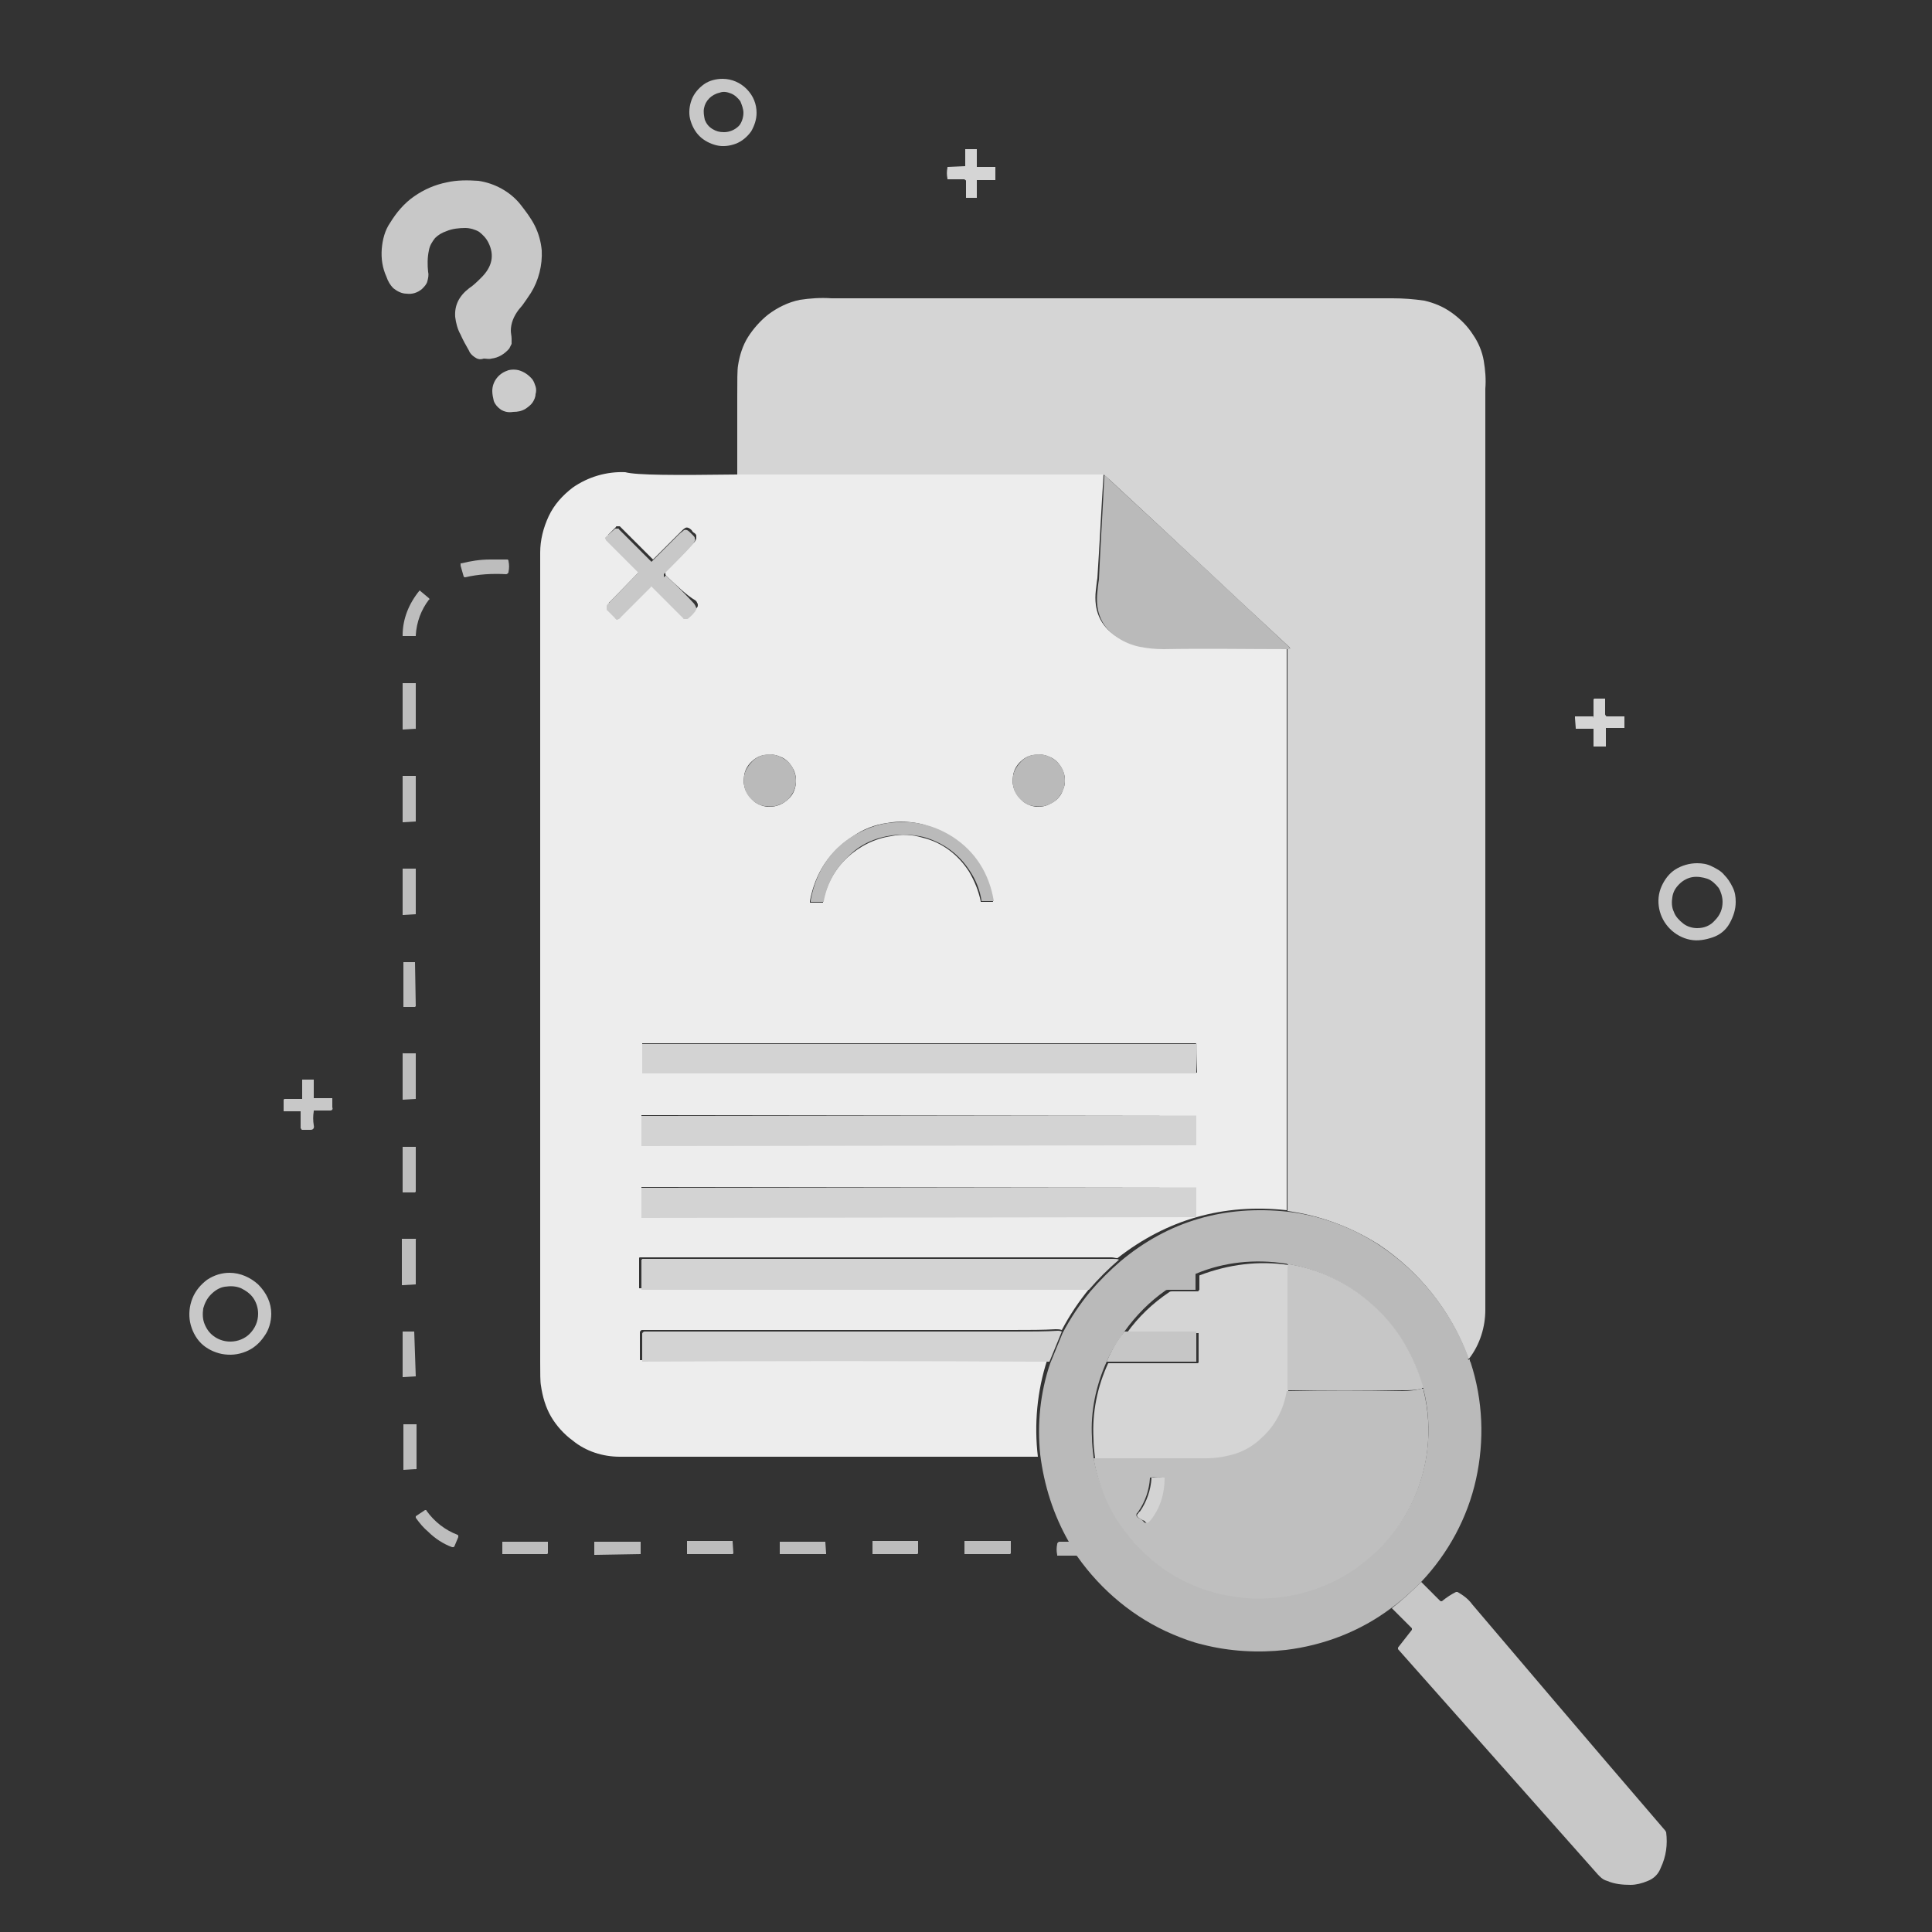 <svg width="250" height="250" viewBox="0 0 250 250" fill="none" xmlns="http://www.w3.org/2000/svg">
    <rect x="0" y="0" width="250" height="250" fill="#333333" stroke="none"/>
    <g clip-path="url(#clip0_147_3)">
        <mask id="mask0_147_3" style="mask-type:luminance" maskUnits="userSpaceOnUse" x="0" y="0" width="250" height="250">
            <path d="M250 0H0V250H250V0Z" fill="white"/>
        </mask>
        <g mask="url(#mask0_147_3)">
            <path d="M97.9 14.6C97.9 15.5 97.6 16.3 97.2 17C96.7 17.7 96 18.3 95.2 18.6C94.4 18.9 93.5 19 92.7 18.8C91.9 18.6 91.1 18.2 90.5 17.6C89.9 17 89.5 16.2 89.3 15.4C89.1 14.6 89.2 13.7 89.5 12.9C89.8 12.1 90.4 11.4 91.1 10.9C91.8 10.4 92.7 10.2 93.5 10.2C94.7 10.2 95.8 10.7 96.6 11.5C97.5 12.4 97.9 13.5 97.9 14.6ZM96.2 14.6C96.2 14.1 96 13.6 95.8 13.1C95.5 12.7 95.1 12.3 94.6 12.1C94.1 11.9 93.6 11.8 93.1 12C92.6 12.1 92.1 12.4 91.8 12.7C91.4 13.1 91.2 13.5 91.1 14C91 14.5 91.1 15 91.2 15.5C91.4 16 91.7 16.4 92.2 16.7C92.7 17 93.1 17.1 93.7 17.1C94.4 17.1 95.1 16.8 95.6 16.3C95.9 16 96.2 15.3 96.2 14.6Z" fill="#C8C8C8"/>
            <path d="M124.9 21.5V19.3H126.3H126.4C126.4 19.3 126.4 19.3 126.4 19.4V21.5V21.6H126.5H128.7C128.7 21.6 128.7 21.6 128.8 21.6C128.8 21.6 128.8 21.6 128.8 21.7C128.8 21.7 128.8 21.7 128.8 21.8V23.1V23.2C128.8 23.2 128.8 23.2 128.8 23.3C128.8 23.3 128.8 23.3 128.7 23.3C128.7 23.3 128.7 23.3 128.6 23.3H126.4V25.5V25.6C126.4 25.6 126.4 25.6 126.3 25.6H125V23.4C125 23.4 125 23.3 124.9 23.3L124.8 23.2H122.7H122.6C122.6 23.2 122.6 23.2 122.6 23.1C122.5 22.6 122.5 22.2 122.6 21.7V21.6C122.6 21.6 122.6 21.6 122.7 21.6L124.9 21.5C124.8 21.6 124.8 21.6 124.9 21.5Z" fill="#D5D5D5"/>
            <path d="M61.4 46.2C61.1 46 60.8 45.7 60.7 45.4C60.3 44.7 59.9 44 59.6 43.3C59.2 42.6 59 41.8 58.9 41C58.8 39.5 59.4 38.3 60.7 37.3C61.3 36.9 61.8 36.4 62.3 35.9C63.7 34.5 64 33 63.2 31.4C62.9 30.8 62.5 30.4 62 30C61.5 29.7 60.8 29.5 60.2 29.5C59.4 29.5 58.5 29.6 57.8 29.9C57.2 30.1 56.7 30.4 56.3 30.8C55.9 31.3 55.6 31.8 55.5 32.4C55.3 33.3 55.3 34.3 55.4 35.2C55.5 35.6 55.4 36 55.3 36.4C55.2 36.8 54.9 37.1 54.6 37.4C54 37.9 53.3 38.1 52.6 38C52 38 51.4 37.7 50.9 37.3C50.5 36.9 50.2 36.4 50 35.8C49.5 34.7 49.3 33.5 49.4 32.2C49.5 31 49.8 29.8 50.5 28.8C51.3 27.5 52.3 26.3 53.6 25.4C54.9 24.5 56.3 23.9 57.8 23.6C59.1 23.3 60.5 23.3 61.9 23.4C64 23.7 66 24.8 67.3 26.4C68 27.3 68.7 28.2 69.2 29.2C69.7 30.2 70 31.3 70.1 32.4C70.2 34.3 69.7 36.3 68.7 37.9C68.3 38.5 67.9 39.1 67.6 39.5L67.1 40.1C66.5 40.9 66.1 41.8 66.1 42.8C66.1 43.1 66.2 43.5 66.2 43.8C66.2 44 66.2 44.3 66.2 44.5C66.1 44.7 66 44.9 65.9 45.1C65.3 45.8 64.5 46.3 63.6 46.4C63.3 46.5 62.9 46.4 62.6 46.4C62 46.6 61.7 46.4 61.4 46.2Z" fill="#C8C8C8"/>
            <path d="M190.1 175.8C189.9 175.8 189.9 175.8 189.9 175.7V175.6V175.5C187.7 169.6 183.7 164.6 178.5 161.1C174.9 158.8 170.9 157.3 166.6 156.7C166.6 132.5 166.6 108.2 166.6 84C166.6 83.9 166.6 83.9 166.7 83.9C166.8 83.9 166.9 83.9 166.9 83.8C166.9 83.8 166.9 83.7 166.8 83.7C159 76.5 151.3 69.2 143.5 62C143.3 61.8 143 61.6 142.8 61.4C142.8 61.4 142.8 61.4 142.7 61.4H96.2C95.9 61.4 95.6 61.4 95.4 61.4C95.4 58.1 95.4 54.7 95.4 51.4C95.4 49.2 95.4 47.9 95.5 47.3C95.7 46 96.1 44.7 96.8 43.6C97.5 42.5 98.4 41.5 99.4 40.7C100.6 39.8 102 39.1 103.5 38.8C104.8 38.6 106.2 38.5 107.6 38.6H180.2C181.6 38.6 182.9 38.7 184.3 38.9C185.6 39.2 186.8 39.7 187.9 40.5C189 41.3 189.9 42.2 190.6 43.3C191.3 44.3 191.8 45.5 192 46.7C192.2 47.9 192.3 49.1 192.2 50.3C192.2 90 192.2 129.8 192.2 169.5C192.2 171.7 191.5 174 190.1 175.8Z" fill="#D5D5D5"/>
            <path d="M64.8 53C64.4 52.7 64.1 52.4 63.9 51.9C63.8 51.5 63.7 51 63.7 50.6C63.7 50 63.9 49.4 64.3 48.9C64.7 48.4 65.2 48.1 65.8 47.9C66.2 47.8 66.7 47.8 67.1 47.9C67.8 48.1 68.4 48.5 68.9 49.1C69.1 49.4 69.2 49.7 69.3 50C69.4 50.3 69.4 50.7 69.3 51C69.3 51.4 69.1 51.8 68.9 52.1C68.7 52.4 68.3 52.7 68 52.9C67.5 53.2 67 53.3 66.4 53.3C65.8 53.4 65.3 53.3 64.8 53Z" fill="#CCCCCC"/>
            <path d="M95.4 61.4C95.7 61.4 96 61.4 96.2 61.4H142.7C142.7 61.4 142.7 61.4 142.8 61.4C142.5 65.9 142.3 70.3 142 74.8C142 74.8 141.9 75.4 141.8 76.4C141.5 79 142.4 81 144.4 82.3C145.3 82.9 146.3 83.2 147.3 83.5C148.3 83.7 149.4 83.8 150.4 83.8C155.8 83.8 161.2 83.8 166.6 83.8C166.5 83.8 166.5 83.8 166.5 83.9C166.5 108.1 166.5 132.4 166.5 156.6C158.3 155.7 151 157.8 144.6 162.8C144.3 162.8 144.1 162.7 143.8 162.7H82.8C82.8 162.7 82.7 162.7 82.7 162.8V162.9V166.6V166.7C82.7 166.7 82.7 166.7 82.8 166.7H141C139.6 168.4 138.4 170.2 137.4 172.1C137.1 172 136.9 172 136.6 172C135 172.1 133.1 172.1 130.9 172.1C115.2 172.1 99.2 172.1 83.1 172.1C83 172.1 83 172.1 82.9 172.2C82.9 172.2 82.8 172.3 82.8 172.4V176C99.6 176 116.4 176 133.1 176C133.3 176 133.7 176 134.3 176C134.7 176 135.1 176 135.5 176C134.2 180 133.8 184.3 134.3 188.5H80.2C78 188.5 75.8 187.8 74.1 186.4C73 185.6 72 184.5 71.3 183.3C70.6 182.1 70.2 180.7 70 179.3C69.9 178.8 69.9 177.7 69.9 176.2C69.9 141.3 69.9 106.4 69.9 71.5C69.9 69.9 70.3 68.3 71 66.8C71.7 65.3 72.8 64.1 74.1 63.1C76.1 61.7 78.5 61 80.9 61.1C82.4 61.5 87.3 61.5 95.4 61.4ZM86.2 74.5C86.1 74.4 86.1 74.3 86.1 74.2C86.1 74.1 86.1 74.1 86.1 74L86.2 73.9C87.3 72.8 88.5 71.6 89.7 70.3C89.9 70.1 90 70 90.1 69.7C90.1 69.6 90.1 69.4 90.1 69.3C90.1 69.2 90 69.1 89.9 69C89.7 68.9 89.6 68.8 89.5 68.6C89.2 68.3 88.9 68.2 88.7 68.3C88.5 68.4 88.3 68.6 88.1 68.8C86.9 70 85.7 71.2 84.5 72.4L80.3 68.2L80.2 68.1C80.1 68.1 80.1 68.1 80 68.1C79.9 68.1 79.9 68.1 79.8 68.1C79.7 68.1 79.7 68.2 79.7 68.2L78.9 69C78.8 69.1 78.8 69.1 78.7 69.2C78.7 69.3 78.6 69.4 78.6 69.4C78.6 69.5 78.6 69.6 78.7 69.6C78.7 69.7 78.8 69.7 78.9 69.8L82.9 73.8L78.9 77.9C78.8 77.9 78.8 78 78.8 78.1C78.8 78.2 78.8 78.2 78.8 78.3C78.8 78.4 78.8 78.4 78.8 78.5C78.8 78.6 78.9 78.6 78.9 78.7L79.7 79.5C79.7 79.6 79.8 79.6 79.9 79.7C80 79.7 80.1 79.8 80.1 79.8C80.2 79.8 80.3 79.8 80.3 79.7C80.4 79.7 80.4 79.6 80.5 79.5L84.4 75.6L84.5 75.5C84.6 75.5 84.6 75.5 84.6 75.6L88.6 79.6L88.7 79.7C88.8 79.7 88.8 79.7 88.9 79.7C89 79.7 89 79.7 89.1 79.7C89.2 79.7 89.2 79.6 89.3 79.6C89.6 79.4 89.8 79.1 90 78.9C90.1 78.8 90.1 78.7 90.2 78.6C90.3 78.5 90.3 78.4 90.3 78.3C90.3 78.2 90.3 78.1 90.2 78C90.2 77.9 90.1 77.8 90 77.7C88.8 77 87.6 75.8 86.2 74.5ZM103 101C103 100.3 102.8 99.7 102.4 99.1C102 98.5 101.5 98.1 100.9 97.9C100.3 97.6 99.6 97.6 98.9 97.7C98.2 97.8 97.6 98.2 97.2 98.6C96.7 99.1 96.4 99.7 96.3 100.3C96.2 101 96.2 101.6 96.5 102.3C96.8 102.9 97.2 103.4 97.7 103.8C98.3 104.2 98.9 104.4 99.6 104.4C100.5 104.4 101.4 104 102 103.4C102.7 102.8 103 101.9 103 101ZM137.8 101C137.8 100.3 137.6 99.7 137.2 99.1C136.8 98.5 136.3 98.1 135.7 97.9C135.1 97.6 134.4 97.6 133.7 97.7C133 97.8 132.4 98.2 132 98.6C131.5 99.1 131.2 99.7 131.1 100.3C131 101 131 101.6 131.3 102.3C131.6 102.9 132 103.4 132.5 103.8C133.1 104.2 133.7 104.4 134.4 104.4C134.8 104.4 135.3 104.3 135.7 104.1C136.1 103.9 136.5 103.7 136.8 103.4C137.1 103.1 137.4 102.7 137.5 102.3C137.7 101.9 137.8 101.5 137.8 101ZM119.4 108.4C121.9 109 124 110.6 125.4 112.8C126.1 114 126.6 115.2 126.9 116.6V116.7C126.9 116.7 126.9 116.7 127 116.7H128.5C127.8 113.1 126.1 110.3 123.2 108.4C122.1 107.6 120.8 107.1 119.5 106.7C118 106.3 116.3 106.2 114.8 106.5C113.2 106.7 111.7 107.3 110.4 108.2C107.4 110.1 105.5 112.9 104.8 116.6C104.8 116.6 104.8 116.6 104.8 116.7C104.8 116.7 104.8 116.7 104.8 116.8C104.8 116.8 104.8 116.8 104.9 116.8H106.4H106.5C106.5 116.8 106.5 116.8 106.5 116.7C106.9 114.5 108 112.5 109.6 111C111.2 109.5 113.2 108.5 115.3 108.2C116.7 107.9 118.1 108 119.4 108.4ZM154.8 135.1C154.8 135 154.7 135 154.7 135H83.1V138.8H154.8H154.9C154.9 138.8 154.9 138.8 154.9 138.7L154.8 135.1ZM154.8 144.4L83 144.3V148.2H154.8V144.4ZM154.8 153.7L83 153.6V157.5H154.8V153.7Z" fill="#EDEDED"/>
            <path d="M142.9 61.5C143.2 61.7 143.4 61.8 143.6 62.1C151.4 69.3 159.1 76.5 166.9 83.8L167 83.9C167 84 167 84 166.8 84C161.4 84 156 83.9 150.6 84C149.5 84 148.5 83.9 147.5 83.7C146.5 83.5 145.5 83.1 144.6 82.5C142.6 81.2 141.7 79.2 142 76.6C142.1 75.5 142.2 75 142.2 75C142.4 70.4 142.7 66 142.9 61.5Z" fill="#BABABA"/>
            <path d="M86.2 74.5C87.6 75.8 88.8 77 89.8 78.1C89.9 78.2 89.9 78.3 90 78.4C90 78.5 90.1 78.6 90.1 78.7C90.1 78.8 90.1 78.9 90 79C90 79.1 89.9 79.2 89.8 79.3C89.6 79.6 89.3 79.8 89.1 80C89.1 80 89 80.1 88.9 80.1C88.8 80.1 88.8 80.1 88.7 80.1C88.6 80.1 88.6 80.1 88.5 80.1C88.4 80.1 88.4 80 88.4 80L84.4 76L84.3 75.9C84.2 75.9 84.2 75.9 84.2 76L80.3 79.9C80.3 80 80.2 80 80.1 80.1C80 80.1 79.9 80.2 79.9 80.2C79.8 80.2 79.7 80.2 79.7 80.1C79.6 80.1 79.6 80 79.5 79.9L78.6 79C78.5 79 78.5 78.9 78.5 78.8C78.5 78.7 78.5 78.7 78.5 78.6C78.5 78.5 78.5 78.5 78.5 78.4C78.5 78.3 78.6 78.3 78.6 78.2L82.6 74.1L78.6 70.1C78.5 70 78.5 70 78.4 69.9C78.4 69.8 78.3 69.7 78.3 69.7C78.3 69.6 78.3 69.5 78.4 69.5C78.4 69.4 78.5 69.4 78.6 69.3L79.5 68.5L79.6 68.4C79.7 68.4 79.7 68.4 79.8 68.4C79.9 68.4 79.9 68.4 80 68.4C80.1 68.4 80.1 68.5 80.1 68.5L84.3 72.7C85.5 71.5 86.7 70.3 87.9 69.1C88.1 68.9 88.3 68.8 88.5 68.6C88.8 68.5 89 68.6 89.3 68.9C89.4 69 89.6 69.2 89.7 69.3C89.8 69.4 89.9 69.5 89.9 69.6C89.9 69.7 90 69.9 89.9 70C89.8 70.2 89.7 70.4 89.5 70.6C88.3 71.9 87.1 73.1 86 74.2L85.9 74.3C85.9 74.3 85.9 74.4 85.9 74.5C85.9 74.6 85.9 74.6 85.9 74.7C86.2 74.4 86.2 74.5 86.2 74.5Z" fill="#C8C8C8"/>
            <path d="M65.8 72.6C65.9 73.1 65.9 73.5 65.8 74C65.8 74.1 65.8 74.1 65.7 74.2C65.7 74.2 65.6 74.3 65.5 74.3C63.7 74.2 61.9 74.3 60.2 74.7H60.1C60.1 74.7 60.1 74.7 60 74.6L59.6 73.2C59.6 73.2 59.6 73.2 59.6 73.1C59.6 73.1 59.6 73.1 59.6 73C59.6 73 59.6 73 59.6 72.9C59.6 72.8 59.6 72.9 59.7 72.9C60.9 72.6 62.1 72.4 63.4 72.4C63.8 72.4 64.2 72.4 64.5 72.4C64.8 72.4 65.2 72.4 65.6 72.4H65.7C65.8 72.5 65.8 72.5 65.8 72.6Z" fill="#BDBDBD"/>
            <path d="M55.5 77.4C55.6 77.5 55.6 77.6 55.5 77.6C54.5 78.9 53.9 80.5 53.8 82.2V82.3H53.7H52.2H52.1V82.2C52.1 80.1 52.9 78.1 54.3 76.4L55.5 77.4Z" fill="#BDBDBD"/>
            <path d="M53.8 94.3C53.8 94.4 53.8 94.4 53.8 94.3C53.7 94.4 53.8 94.4 53.8 94.3L52.2 94.4H52.1C52.1 94.4 52.1 94.4 52.1 94.3V88.5V88.4C52.1 88.4 52.1 88.4 52.2 88.4H53.7H53.8C53.8 88.4 53.8 88.4 53.8 88.5V94.3Z" fill="#BDBDBD"/>
            <path d="M206.2 92.8V90.7V90.6V90.5C206.2 90.5 206.2 90.5 206.3 90.4H206.4H207.7V92.4C207.7 92.5 207.7 92.5 207.8 92.6C207.8 92.7 207.9 92.7 208 92.7H210.1H210.2C210.2 92.7 210.2 92.7 210.2 92.8V94.1V94.2C210.2 94.2 210.2 94.2 210.1 94.2H207.9H207.8C207.8 94.2 207.8 94.2 207.8 94.3V96.5V96.6C207.8 96.6 207.8 96.6 207.7 96.6H206.4H206.3C206.3 96.6 206.3 96.6 206.2 96.6C206.2 96.6 206.2 96.6 206.2 96.5C206.2 96.5 206.2 96.5 206.2 96.4V94.4V94.3H206.1H204H203.9V94.2L203.8 92.9C203.8 92.9 203.8 92.9 203.8 92.8C203.8 92.8 203.8 92.8 203.8 92.7C203.8 92.7 203.8 92.7 203.9 92.7C204 92.7 203.9 92.7 204 92.7H206.2C206.1 92.9 206.1 92.9 206.2 92.8C206.2 92.9 206.1 92.9 206.2 92.8Z" fill="#D5D5D5"/>
            <path d="M103 101C103 101.7 102.8 102.3 102.4 102.9C102 103.5 101.5 103.9 100.9 104.1C100.3 104.4 99.6 104.4 98.9 104.3C98.2 104.2 97.6 103.8 97.2 103.4C96.7 102.9 96.4 102.3 96.3 101.7C96.2 101 96.2 100.4 96.5 99.7C96.8 99.1 97.2 98.6 97.7 98.2C98.3 97.8 98.9 97.6 99.6 97.6C100 97.6 100.5 97.7 100.9 97.9C101.3 98.1 101.7 98.3 102 98.6C102.3 98.9 102.6 99.3 102.7 99.7C102.9 100.1 103 100.6 103 101Z" fill="#BABABA"/>
            <path d="M137.8 101C137.8 101.7 137.6 102.3 137.2 102.9C136.8 103.5 136.3 103.9 135.7 104.1C135.1 104.4 134.4 104.4 133.7 104.3C133 104.2 132.4 103.8 132 103.4C131.5 102.9 131.2 102.3 131.1 101.7C131 101 131 100.4 131.3 99.7C131.6 99.1 132 98.6 132.5 98.2C133.1 97.8 133.7 97.6 134.4 97.6C135.3 97.6 136.2 98 136.8 98.6C137.5 99.3 137.8 100.1 137.8 101Z" fill="#BABABA"/>
            <path d="M53.8 106.3C53.7 106.4 53.7 106.4 53.8 106.3L52.2 106.4H52.1V106.3V100.5V100.4H52.2H53.7H53.8V100.5V106.3Z" fill="#BDBDBD"/>
            <path d="M115.4 108.1C113.2 108.4 111.2 109.3 109.7 110.9C108.1 112.4 107 114.4 106.6 116.6V116.7C106.6 116.7 106.6 116.7 106.5 116.7H105C105 116.7 105 116.7 104.9 116.7C104.9 116.7 104.9 116.7 104.9 116.6C104.9 116.6 104.9 116.6 104.9 116.5C105.6 112.7 107.5 109.9 110.5 108.1C111.9 107.3 113.4 106.7 114.9 106.5C116.5 106.3 118.1 106.3 119.6 106.7C120.9 107 122.2 107.6 123.3 108.3C126.2 110.2 128 113 128.6 116.6H127.1H127V116.5C126.8 115.2 126.3 113.9 125.5 112.7C124.1 110.5 122 109 119.5 108.3C118.1 108 116.8 107.9 115.4 108.1Z" fill="#BABABA"/>
            <path d="M224.6 116.7C224.6 117.7 224.3 118.6 223.8 119.5C223.3 120.4 222.5 121 221.6 121.3C220.7 121.6 219.7 121.8 218.7 121.6C217.7 121.4 216.8 120.9 216.1 120.2C215.4 119.5 214.9 118.6 214.7 117.6C214.5 116.6 214.6 115.6 215 114.7C215.4 113.8 216 113 216.8 112.5C217.6 112 218.6 111.7 219.6 111.7C220.3 111.7 220.9 111.8 221.5 112.1C222.1 112.4 222.7 112.7 223.1 113.2C223.6 113.7 223.9 114.2 224.2 114.8C224.5 115.4 224.6 116 224.6 116.7ZM222.9 116.7C222.9 116.1 222.7 115.4 222.4 114.9C222 114.4 221.5 113.9 220.9 113.7C220.3 113.5 219.6 113.4 219 113.5C218.4 113.6 217.8 113.9 217.3 114.4C216.8 114.9 216.5 115.4 216.4 116.1C216.3 116.7 216.3 117.4 216.6 118C216.8 118.6 217.3 119.1 217.8 119.5C218.3 119.9 219 120.1 219.6 120.1C220.5 120.1 221.3 119.8 221.9 119.1C222.6 118.4 222.9 117.6 222.9 116.7Z" fill="#C8C8C8"/>
            <path d="M53.8 118.3C53.8 118.4 53.8 118.4 53.8 118.3L52.2 118.4C52.2 118.4 52.2 118.4 52.1 118.4C52.1 118.4 52.1 118.4 52.1 118.3V112.5C52.1 112.5 52.1 112.5 52.1 112.4C52.1 112.4 52.1 112.4 52.2 112.4H53.7C53.7 112.4 53.7 112.4 53.8 112.4C53.8 112.4 53.8 112.4 53.8 112.5V118.3Z" fill="#BDBDBD"/>
            <path d="M53.8 130.2C53.8 130.3 53.8 130.3 53.8 130.2C53.7 130.3 53.7 130.3 53.7 130.3H52.2V124.5H53.7L53.8 130.2Z" fill="#BDBDBD"/>
            <path d="M154.8 138.8C154.8 138.9 154.8 138.9 154.8 138.8C154.8 138.9 154.7 138.9 154.7 138.9H83.1V135.1H154.8H154.9C154.9 135.1 154.9 135.1 154.9 135.2L154.8 138.8Z" fill="#D3D3D3"/>
            <path d="M53.8 142.2C53.8 142.3 53.8 142.3 53.8 142.2L52.2 142.3C52.2 142.3 52.2 142.3 52.1 142.3C52.1 142.3 52.1 142.3 52.1 142.2V136.4C52.1 136.4 52.1 136.4 52.1 136.3C52.1 136.2 52.1 136.3 52.2 136.3H53.7C53.7 136.3 53.7 136.3 53.8 136.3C53.8 136.3 53.8 136.3 53.8 136.4V142.2Z" fill="#BDBDBD"/>
            <path d="M39.1 141.9V139.7H40.4C40.4 139.7 40.4 139.7 40.5 139.7C40.5 139.7 40.5 139.7 40.6 139.7C40.6 139.7 40.6 139.7 40.6 139.8C40.6 139.8 40.6 139.8 40.6 139.9V141.9V142C40.6 142 40.6 142 40.6 142.1C40.6 142.1 40.6 142.1 40.7 142.1C40.7 142.1 40.7 142.1 40.8 142.1H42.9H43C43 142.1 43 142.1 43 142.2V143.1C43 143.2 43 143.2 43 143.3C43.1 143.5 43 143.7 42.7 143.7C42 143.7 41.3 143.7 40.7 143.7H40.6C40.6 143.7 40.6 143.7 40.6 143.8C40.5 144.4 40.5 145 40.6 145.6C40.7 146 40.5 146.2 40.2 146.2H39.9H39.1C39.1 146.2 39 146.2 39 146.1L38.9 146V143.8H36.7C36.7 143.8 36.7 143.8 36.7 143.7V142.4C36.7 142.3 36.7 142.3 36.7 142.3L36.8 142.2H39H39.1C39.1 142 39.1 142 39.1 141.9Z" fill="#C8C8C8"/>
            <path d="M154.8 148.2C154.8 148.3 154.8 148.3 154.8 148.2L83 148.3V144.4H154.8V148.2Z" fill="#D3D3D3"/>
            <path d="M53.8 154.2C53.7 154.3 53.7 154.3 53.7 154.3H52.2H52.1V154.2V148.5V148.4H52.2H53.7H53.8V148.5V154.2Z" fill="#BDBDBD"/>
            <path d="M154.8 157.5L83 157.6V153.7H154.8V157.5Z" fill="#D3D3D3"/>
            <path d="M166.7 156.8C170.9 157.3 175 158.8 178.6 161.2C183.8 164.7 187.8 169.7 190 175.6V175.7V175.8C189.9 175.9 190 176 190.2 175.9V176V176.1L190.3 176.3C191.9 181.2 192.1 186.4 191 191.4C189.9 196.4 187.4 201 183.9 204.7C182.7 205.9 181.4 207.1 180 208.1C176 211.1 171.3 212.9 166.4 213.5C162.8 213.9 159.1 213.7 155.6 212.8C154.3 212.5 153 212 151.8 211.5C146.8 209.4 142.5 205.8 139.4 201.4C139.4 201.4 139.4 201.4 139.3 201.3H139.2H136.9H136.8C136.8 201.3 136.8 201.3 136.8 201.2C136.7 200.7 136.7 200.3 136.8 199.8C136.8 199.7 136.8 199.7 136.9 199.6C137 199.5 137 199.5 137.1 199.5H138.3C136.3 196 135.1 192.2 134.6 188.2C134.2 184.2 134.6 180.2 135.9 176.4L137.5 172.5C138.5 170.6 139.7 168.8 141.1 167.1C142.3 165.7 143.6 164.4 145 163.2C151.2 158 158.5 155.9 166.7 156.8ZM145.5 172.3C144.6 173.5 143.8 174.8 143.2 176.2C141.8 179.3 141.1 182.7 141.3 186C141.3 186.8 141.4 187.7 141.5 188.5C141.5 188.5 141.5 188.5 141.5 188.6C142.1 192 143.5 195.2 145.5 198C146.3 199.1 147.2 200.1 148.2 201C151.6 204.1 155.8 206.1 160.4 206.6C161.7 206.8 163.1 206.8 164.5 206.7C169 206.4 173.2 204.7 176.7 201.9C179 200.1 180.9 197.8 182.3 195.2C184.8 190.5 185.5 185 184.2 179.8V179.7C184.2 179.7 184.2 179.6 184.1 179.6C184 179.6 184 179.6 183.9 179.6C184 179.6 184 179.5 184 179.5C184 179.4 184 179.4 184 179.3C183 175.5 180.9 172 178 169.3C174.9 166.3 171 164.3 166.8 163.6H166.7C166.7 163.6 166.7 163.6 166.6 163.6C166.5 163.5 166.4 163.5 166.3 163.5C162.4 162.9 158.4 163.3 154.8 164.8C154.8 164.8 154.7 164.8 154.7 164.9V165V166.7C154.7 166.7 154.7 166.7 154.7 166.8C154.7 166.8 154.7 166.8 154.7 166.9C154.7 166.9 154.7 166.9 154.6 166.9C154.6 166.9 154.6 166.9 154.5 166.9H151.2C151.1 166.9 150.9 166.9 150.8 167C148.8 168.4 147 170.2 145.5 172.3Z" fill="#BABABA"/>
            <path d="M53.8 166.2L52.1 166.3C52.1 166.3 52.1 166.3 52 166.3C52 166.3 52 166.3 52 166.2V160.4C52 160.4 52 160.4 52 160.3C52 160.3 52 160.3 52.1 160.3H53.7C53.7 160.3 53.7 160.3 53.8 160.3C53.9 160.3 53.8 160.3 53.8 160.4V166.2Z" fill="#BDBDBD"/>
            <path d="M144.8 163C143.4 164.2 142.1 165.5 140.9 166.9H83.1H83C83 166.9 83 166.9 83 166.8V163.1V163C83 163 83.1 163 83.1 162.9H144.1C144.3 162.9 144.6 162.9 144.8 163Z" fill="#D3D3D3"/>
            <path d="M166.8 163.8C166.8 164.1 166.7 164.3 166.7 164.6V178.7C166.7 178.9 166.7 179.1 166.7 179.4C166.7 179.6 166.7 179.9 166.7 180.1C166.3 182.5 165.2 184.6 163.4 186.2C162.4 187.1 161.3 187.8 160.1 188.2C158.8 188.6 157.5 188.8 156.2 188.8C151.4 188.8 146.6 188.8 141.7 188.8C141.7 188.8 141.7 188.8 141.7 188.7C141.6 187.9 141.5 187 141.5 186.2C141.3 182.8 142 179.4 143.4 176.4H154.8H154.9H155C155 176.4 155 176.4 155.1 176.3V176.2V172.6V172.5C155.1 172.5 155.1 172.5 155 172.5H145.8C147.3 170.4 149.2 168.6 151.3 167.2C151.4 167.1 151.6 167.1 151.7 167.1H155C155 167.1 155.1 167.1 155.1 167L155.2 166.9V165.2V165.1C155.2 165.1 155.2 165 155.3 165C159 163.6 162.9 163.1 166.8 163.7C166.6 163.6 166.7 163.7 166.8 163.8Z" fill="#D5D5D5"/>
            <path d="M183.9 179.7C183.1 179.9 182.4 179.9 181.6 179.9C176.6 179.9 171.6 179.9 166.6 179.9C166.6 179.7 166.6 179.4 166.6 179.2C166.6 179 166.6 178.8 166.6 178.5V164.4C166.6 164.1 166.6 163.9 166.7 163.6C166.7 163.6 166.7 163.6 166.8 163.6H166.9C171.1 164.3 175 166.3 178.1 169.3C181 172 183 175.5 184.1 179.3C184.1 179.4 184.1 179.4 184.1 179.5C184 179.7 184 179.7 183.9 179.7Z" fill="#C6C6C6"/>
            <path d="M35.1 170C35.1 171 34.8 172.1 34.2 172.9C33.6 173.8 32.8 174.5 31.8 174.9C30.8 175.3 29.8 175.4 28.7 175.2C27.7 175 26.7 174.5 26 173.8C25.3 173.1 24.8 172.1 24.6 171.1C24.4 170.1 24.5 169 24.9 168C25.3 167 26 166.2 26.8 165.6C27.7 165 28.7 164.7 29.7 164.7C31.1 164.7 32.4 165.3 33.4 166.2C34.5 167.3 35.1 168.6 35.1 170ZM33.4 170C33.4 169.3 33.2 168.6 32.8 168C32.4 167.4 31.8 167 31.2 166.7C30.5 166.4 29.8 166.4 29.1 166.5C28.4 166.6 27.8 167 27.3 167.5C26.8 168 26.5 168.6 26.3 169.3C26.2 170 26.2 170.7 26.5 171.4C26.8 172.1 27.2 172.6 27.8 173C28.4 173.4 29.1 173.6 29.8 173.6C30.8 173.6 31.7 173.2 32.3 172.6C33 171.9 33.4 171 33.4 170Z" fill="#C8C8C8"/>
            <path d="M53.8 178.1C53.7 178.2 53.7 178.2 53.8 178.1L52.2 178.2H52.1C52.1 178.2 52.1 178.2 52.1 178.1V172.3H53.6L53.8 178.1Z" fill="#BDBDBD"/>
            <path d="M137.4 172.3L135.8 176.2C135.4 176.2 135 176.2 134.6 176.2C134 176.2 133.6 176.2 133.4 176.2C116.7 176.1 99.9 176.1 83.1 176.2V172.6C83.1 172.5 83.1 172.5 83.2 172.4C83.2 172.4 83.3 172.3 83.4 172.3C99.5 172.3 115.4 172.3 131.2 172.3C133.4 172.3 135.3 172.3 136.9 172.2C136.9 172.2 137.2 172.2 137.4 172.3Z" fill="#D3D3D3"/>
            <path d="M143.2 176.2C143.8 174.8 144.5 173.5 145.5 172.3H154.7H154.8C154.8 172.3 154.8 172.3 154.8 172.4V176V176.1V176.2C154.8 176.2 154.8 176.2 154.7 176.2H154.6H143.2Z" fill="#C6C6C6"/>
            <path d="M183.9 179.7C184 179.7 184 179.7 184.1 179.7C184.1 179.7 184.2 179.7 184.2 179.8V179.9C185.5 185.1 184.8 190.6 182.3 195.3C180.9 197.9 179 200.2 176.7 202C173.3 204.8 169 206.5 164.5 206.8C163.1 206.9 161.8 206.9 160.4 206.7C155.9 206.2 151.6 204.3 148.2 201.1C147.2 200.2 146.3 199.2 145.5 198.1C143.4 195.3 142.1 192.1 141.5 188.7C146.3 188.7 151.1 188.7 156 188.7C157.3 188.7 158.6 188.5 159.9 188.1C161.1 187.7 162.3 187 163.2 186.1C165 184.5 166.1 182.4 166.5 180C171.5 179.9 176.5 179.9 181.5 180C182.4 180 183.1 179.9 183.9 179.7ZM147.5 196.5C147.7 196.6 147.8 196.7 147.9 196.8C148.1 197.1 148.3 197.1 148.4 197C148.5 196.9 148.6 196.8 148.7 196.7C149.9 195.1 150.5 193.2 150.5 191.3V191.2C150.5 191.2 150.5 191.2 150.4 191.2C149.9 191.1 149.4 191.1 148.9 191.2H148.8V191.3C148.7 192.8 148.2 194.3 147.3 195.6C147.2 195.7 147.2 195.8 147.1 195.8C147 196.1 147 196.3 147.5 196.5Z" fill="#BFBFBF"/>
            <path d="M53.8 190.1C53.7 190.2 53.8 190.2 53.8 190.1L52.2 190.2V184.4V184.3H52.3H53.8H53.9V184.4V190.1H53.8Z" fill="#BDBDBD"/>
            <path d="M147.5 196.5C147.1 196.3 147 196.1 147.3 195.8C147.4 195.7 147.4 195.6 147.5 195.6C148.4 194.3 148.9 192.8 149 191.3V191.2C149 191.2 149 191.2 149.1 191.2C149.6 191.1 150.1 191.1 150.6 191.2H150.7V191.3C150.7 193.3 150.1 195.2 148.9 196.7C148.8 196.8 148.7 196.9 148.6 197C148.4 197.1 148.3 197.1 148.1 196.8C147.8 196.7 147.7 196.6 147.5 196.5Z" fill="#D3D3D3"/>
            <path d="M55.4 198.2C54.8 197.7 54.3 197.1 53.8 196.4C53.8 196.4 53.8 196.4 53.8 196.3V196.2L55 195.4H55.1C55.1 195.4 55.2 195.4 55.2 195.5C56.2 196.9 57.6 198 59.2 198.6L59.3 198.7C59.3 198.7 59.3 198.8 59.3 198.9L58.8 200.1L58.7 200.2C58.7 200.2 58.6 200.2 58.5 200.2C57.4 199.8 56.3 199.1 55.4 198.2Z" fill="#BDBDBD"/>
            <path d="M70.9 201C70.9 201.1 70.9 201.1 70.9 201C70.8 201.1 70.8 201.1 70.8 201.1H65.1C65.1 201.1 65.1 201.1 65 201.1C65 201.1 65 201.1 65 201V199.6C65 199.6 65 199.6 65 199.5C65 199.5 65 199.5 65.1 199.5H70.8H70.9V199.6V201Z" fill="#BDBDBD"/>
            <path d="M82.9 201.1C82.8 201.2 82.8 201.2 82.9 201.1L77 201.2H76.9V201.1V199.6V199.5H77H82.8H82.9V199.6V201.1Z" fill="#BDBDBD"/>
            <path d="M94.9 201C94.9 201.1 94.9 201.1 94.9 201C94.8 201.1 94.8 201.1 94.8 201.1C94.8 201.1 94.8 201.1 94.7 201.1H89C89 201.1 89 201.1 88.9 201.1C88.9 201.1 88.9 201.1 88.9 201V199.5V199.4H89H94.7C94.7 199.4 94.7 199.4 94.8 199.4C94.8 199.4 94.8 199.4 94.8 199.5L94.9 201Z" fill="#BDBDBD"/>
            <path d="M106.9 201V201.1H106.8H101H100.9V201V199.6C100.9 199.6 100.9 199.6 100.9 199.5C100.9 199.5 100.9 199.5 101 199.5H106.7C106.7 199.5 106.7 199.5 106.8 199.5C106.8 199.5 106.8 199.5 106.8 199.6L106.9 201Z" fill="#BDBDBD"/>
            <path d="M118.8 201C118.8 201.1 118.8 201.1 118.8 201C118.7 201.1 118.7 201.1 118.7 201.1H113H112.9V201V199.5V199.4H113H118.7C118.7 199.4 118.7 199.4 118.8 199.4C118.8 199.4 118.8 199.4 118.8 199.5V201Z" fill="#BDBDBD"/>
            <path d="M130.8 201C130.8 201.1 130.8 201.1 130.8 201C130.7 201.1 130.7 201.1 130.7 201.1H124.9H124.8V201V199.5V199.4H124.9H130.7H130.8V199.5V201Z" fill="#BDBDBD"/>
            <path d="M183.9 204.7L186.3 207.1C186.4 207.2 186.4 207.2 186.5 207.2C186.6 207.2 186.6 207.2 186.7 207.1C187.2 206.7 187.8 206.3 188.4 206H188.5H188.6C189.3 206.4 190 206.9 190.5 207.6C196.2 214.3 204.5 224.1 215.5 236.9C215.5 237 215.6 237 215.6 237.1C215.8 238.7 215.6 240.2 214.9 241.7C214.6 242.5 214 243.1 213.2 243.4C212.5 243.7 211.7 243.9 211 243.9C210 243.9 208.9 243.8 208 243.4C207.6 243.3 207.3 243.1 207 242.8L206.8 242.6C198.2 232.9 189.5 223.1 180.9 213.4V213.3V213.2L182.7 210.9V210.8V210.7L180.1 208.1C181.4 207.1 182.7 205.9 183.9 204.7Z" fill="#C8C8C8"/>
        </g>
    </g>
    <defs>
        <clipPath id="clip0_147_3">
            <rect width="250" height="250" fill="white"/>
        </clipPath>
    </defs>
</svg>
